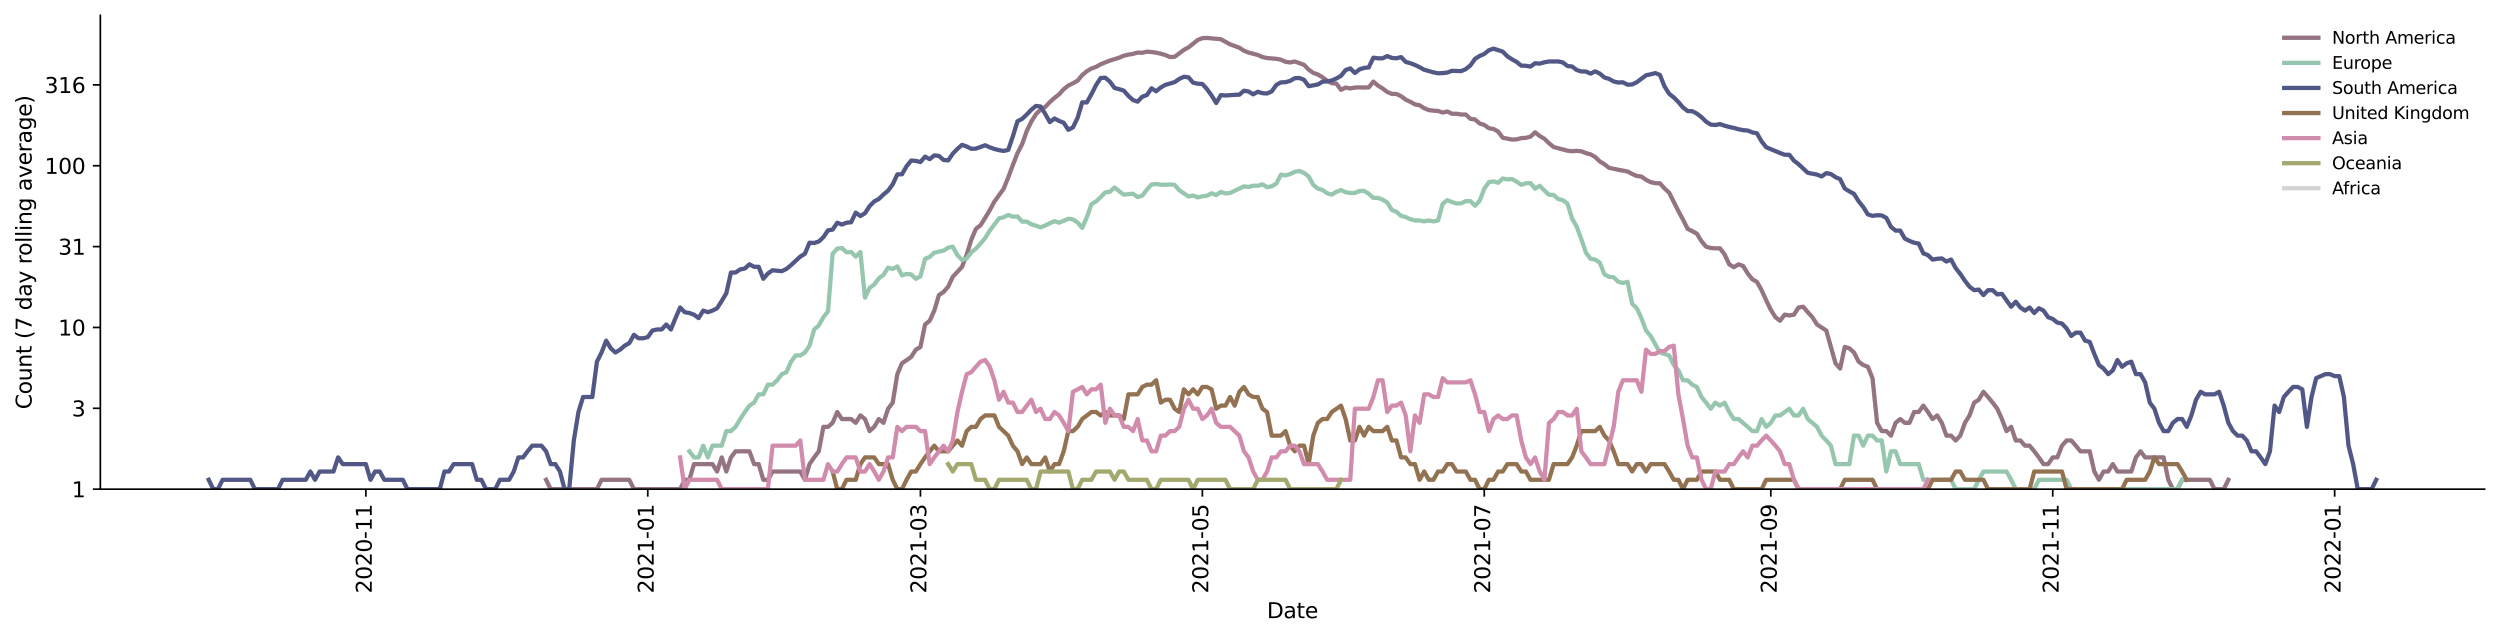 <?xml version="1.0" encoding="utf-8" standalone="no"?>
<!DOCTYPE svg PUBLIC "-//W3C//DTD SVG 1.1//EN"
  "http://www.w3.org/Graphics/SVG/1.1/DTD/svg11.dtd">
<svg xmlns:xlink="http://www.w3.org/1999/xlink" width="1170.166pt" height="298.621pt" viewBox="0 0 1170.166 298.621" xmlns="http://www.w3.org/2000/svg" version="1.1">
 <defs>
  <style type="text/css">*{stroke-linejoin: round; stroke-linecap: butt}</style>
 </defs>
 <g id="figure_1">
  <g id="patch_1">
   <path d="M 0 298.621 
L 1170.166 298.621 
L 1170.166 0 
L 0 0 
z
" style="fill: #ffffff"/>
  </g>
  <g id="axes_1">
   <g id="patch_2">
    <path d="M 46.966 228.96 
L 1162.966 228.96 
L 1162.966 7.2 
L 46.966 7.2 
z
" style="fill: #ffffff"/>
   </g>
   <g id="matplotlib.axis_1">
    <g id="xtick_1">
     <g id="line2d_1">
      <defs>
       <path id="mdb2b5e37c1" d="M 0 0 
L 0 3.5 
" style="stroke: #000000; stroke-width: 0.8"/>
      </defs>
      <g>
       <use xlink:href="#mdb2b5e37c1" x="171.242" y="228.96" style="stroke: #000000; stroke-width: 0.8"/>
      </g>
     </g>
     <g id="text_1">
      <!-- 2020-11 -->
      <g transform="translate(174.001 277.743)rotate(-90)scale(0.1 -0.1)">
       <defs>
        <path id="DejaVuSans-32" d="M 1228 531 
L 3431 531 
L 3431 0 
L 469 0 
L 469 531 
Q 828 903 1448 1529 
Q 2069 2156 2228 2338 
Q 2531 2678 2651 2914 
Q 2772 3150 2772 3378 
Q 2772 3750 2511 3984 
Q 2250 4219 1831 4219 
Q 1534 4219 1204 4116 
Q 875 4013 500 3803 
L 500 4441 
Q 881 4594 1212 4672 
Q 1544 4750 1819 4750 
Q 2544 4750 2975 4387 
Q 3406 4025 3406 3419 
Q 3406 3131 3298 2873 
Q 3191 2616 2906 2266 
Q 2828 2175 2409 1742 
Q 1991 1309 1228 531 
z
" transform="scale(0.016)"/>
        <path id="DejaVuSans-30" d="M 2034 4250 
Q 1547 4250 1301 3770 
Q 1056 3291 1056 2328 
Q 1056 1369 1301 889 
Q 1547 409 2034 409 
Q 2525 409 2770 889 
Q 3016 1369 3016 2328 
Q 3016 3291 2770 3770 
Q 2525 4250 2034 4250 
z
M 2034 4750 
Q 2819 4750 3233 4129 
Q 3647 3509 3647 2328 
Q 3647 1150 3233 529 
Q 2819 -91 2034 -91 
Q 1250 -91 836 529 
Q 422 1150 422 2328 
Q 422 3509 836 4129 
Q 1250 4750 2034 4750 
z
" transform="scale(0.016)"/>
        <path id="DejaVuSans-2d" d="M 313 2009 
L 1997 2009 
L 1997 1497 
L 313 1497 
L 313 2009 
z
" transform="scale(0.016)"/>
        <path id="DejaVuSans-31" d="M 794 531 
L 1825 531 
L 1825 4091 
L 703 3866 
L 703 4441 
L 1819 4666 
L 2450 4666 
L 2450 531 
L 3481 531 
L 3481 0 
L 794 0 
L 794 531 
z
" transform="scale(0.016)"/>
       </defs>
       <use xlink:href="#DejaVuSans-32"/>
       <use xlink:href="#DejaVuSans-30" x="63.623"/>
       <use xlink:href="#DejaVuSans-32" x="127.246"/>
       <use xlink:href="#DejaVuSans-30" x="190.869"/>
       <use xlink:href="#DejaVuSans-2d" x="254.492"/>
       <use xlink:href="#DejaVuSans-31" x="290.576"/>
       <use xlink:href="#DejaVuSans-31" x="354.199"/>
      </g>
     </g>
    </g>
    <g id="xtick_2">
     <g id="line2d_2">
      <g>
       <use xlink:href="#mdb2b5e37c1" x="303.198" y="228.96" style="stroke: #000000; stroke-width: 0.8"/>
      </g>
     </g>
     <g id="text_2">
      <!-- 2021-01 -->
      <g transform="translate(305.957 277.743)rotate(-90)scale(0.1 -0.1)">
       <use xlink:href="#DejaVuSans-32"/>
       <use xlink:href="#DejaVuSans-30" x="63.623"/>
       <use xlink:href="#DejaVuSans-32" x="127.246"/>
       <use xlink:href="#DejaVuSans-31" x="190.869"/>
       <use xlink:href="#DejaVuSans-2d" x="254.492"/>
       <use xlink:href="#DejaVuSans-30" x="290.576"/>
       <use xlink:href="#DejaVuSans-31" x="354.199"/>
      </g>
     </g>
    </g>
    <g id="xtick_3">
     <g id="line2d_3">
      <g>
       <use xlink:href="#mdb2b5e37c1" x="430.827" y="228.96" style="stroke: #000000; stroke-width: 0.8"/>
      </g>
     </g>
     <g id="text_3">
      <!-- 2021-03 -->
      <g transform="translate(433.587 277.743)rotate(-90)scale(0.1 -0.1)">
       <defs>
        <path id="DejaVuSans-33" d="M 2597 2516 
Q 3050 2419 3304 2112 
Q 3559 1806 3559 1356 
Q 3559 666 3084 287 
Q 2609 -91 1734 -91 
Q 1441 -91 1130 -33 
Q 819 25 488 141 
L 488 750 
Q 750 597 1062 519 
Q 1375 441 1716 441 
Q 2309 441 2620 675 
Q 2931 909 2931 1356 
Q 2931 1769 2642 2001 
Q 2353 2234 1838 2234 
L 1294 2234 
L 1294 2753 
L 1863 2753 
Q 2328 2753 2575 2939 
Q 2822 3125 2822 3475 
Q 2822 3834 2567 4026 
Q 2313 4219 1838 4219 
Q 1578 4219 1281 4162 
Q 984 4106 628 3988 
L 628 4550 
Q 988 4650 1302 4700 
Q 1616 4750 1894 4750 
Q 2613 4750 3031 4423 
Q 3450 4097 3450 3541 
Q 3450 3153 3228 2886 
Q 3006 2619 2597 2516 
z
" transform="scale(0.016)"/>
       </defs>
       <use xlink:href="#DejaVuSans-32"/>
       <use xlink:href="#DejaVuSans-30" x="63.623"/>
       <use xlink:href="#DejaVuSans-32" x="127.246"/>
       <use xlink:href="#DejaVuSans-31" x="190.869"/>
       <use xlink:href="#DejaVuSans-2d" x="254.492"/>
       <use xlink:href="#DejaVuSans-30" x="290.576"/>
       <use xlink:href="#DejaVuSans-33" x="354.199"/>
      </g>
     </g>
    </g>
    <g id="xtick_4">
     <g id="line2d_4">
      <g>
       <use xlink:href="#mdb2b5e37c1" x="562.783" y="228.96" style="stroke: #000000; stroke-width: 0.8"/>
      </g>
     </g>
     <g id="text_4">
      <!-- 2021-05 -->
      <g transform="translate(565.542 277.743)rotate(-90)scale(0.1 -0.1)">
       <defs>
        <path id="DejaVuSans-35" d="M 691 4666 
L 3169 4666 
L 3169 4134 
L 1269 4134 
L 1269 2991 
Q 1406 3038 1543 3061 
Q 1681 3084 1819 3084 
Q 2600 3084 3056 2656 
Q 3513 2228 3513 1497 
Q 3513 744 3044 326 
Q 2575 -91 1722 -91 
Q 1428 -91 1123 -41 
Q 819 9 494 109 
L 494 744 
Q 775 591 1075 516 
Q 1375 441 1709 441 
Q 2250 441 2565 725 
Q 2881 1009 2881 1497 
Q 2881 1984 2565 2268 
Q 2250 2553 1709 2553 
Q 1456 2553 1204 2497 
Q 953 2441 691 2322 
L 691 4666 
z
" transform="scale(0.016)"/>
       </defs>
       <use xlink:href="#DejaVuSans-32"/>
       <use xlink:href="#DejaVuSans-30" x="63.623"/>
       <use xlink:href="#DejaVuSans-32" x="127.246"/>
       <use xlink:href="#DejaVuSans-31" x="190.869"/>
       <use xlink:href="#DejaVuSans-2d" x="254.492"/>
       <use xlink:href="#DejaVuSans-30" x="290.576"/>
       <use xlink:href="#DejaVuSans-35" x="354.199"/>
      </g>
     </g>
    </g>
    <g id="xtick_5">
     <g id="line2d_5">
      <g>
       <use xlink:href="#mdb2b5e37c1" x="694.739" y="228.96" style="stroke: #000000; stroke-width: 0.8"/>
      </g>
     </g>
     <g id="text_5">
      <!-- 2021-07 -->
      <g transform="translate(697.498 277.743)rotate(-90)scale(0.1 -0.1)">
       <defs>
        <path id="DejaVuSans-37" d="M 525 4666 
L 3525 4666 
L 3525 4397 
L 1831 0 
L 1172 0 
L 2766 4134 
L 525 4134 
L 525 4666 
z
" transform="scale(0.016)"/>
       </defs>
       <use xlink:href="#DejaVuSans-32"/>
       <use xlink:href="#DejaVuSans-30" x="63.623"/>
       <use xlink:href="#DejaVuSans-32" x="127.246"/>
       <use xlink:href="#DejaVuSans-31" x="190.869"/>
       <use xlink:href="#DejaVuSans-2d" x="254.492"/>
       <use xlink:href="#DejaVuSans-30" x="290.576"/>
       <use xlink:href="#DejaVuSans-37" x="354.199"/>
      </g>
     </g>
    </g>
    <g id="xtick_6">
     <g id="line2d_6">
      <g>
       <use xlink:href="#mdb2b5e37c1" x="828.858" y="228.96" style="stroke: #000000; stroke-width: 0.8"/>
      </g>
     </g>
     <g id="text_6">
      <!-- 2021-09 -->
      <g transform="translate(831.617 277.743)rotate(-90)scale(0.1 -0.1)">
       <defs>
        <path id="DejaVuSans-39" d="M 703 97 
L 703 672 
Q 941 559 1184 500 
Q 1428 441 1663 441 
Q 2288 441 2617 861 
Q 2947 1281 2994 2138 
Q 2813 1869 2534 1725 
Q 2256 1581 1919 1581 
Q 1219 1581 811 2004 
Q 403 2428 403 3163 
Q 403 3881 828 4315 
Q 1253 4750 1959 4750 
Q 2769 4750 3195 4129 
Q 3622 3509 3622 2328 
Q 3622 1225 3098 567 
Q 2575 -91 1691 -91 
Q 1453 -91 1209 -44 
Q 966 3 703 97 
z
M 1959 2075 
Q 2384 2075 2632 2365 
Q 2881 2656 2881 3163 
Q 2881 3666 2632 3958 
Q 2384 4250 1959 4250 
Q 1534 4250 1286 3958 
Q 1038 3666 1038 3163 
Q 1038 2656 1286 2365 
Q 1534 2075 1959 2075 
z
" transform="scale(0.016)"/>
       </defs>
       <use xlink:href="#DejaVuSans-32"/>
       <use xlink:href="#DejaVuSans-30" x="63.623"/>
       <use xlink:href="#DejaVuSans-32" x="127.246"/>
       <use xlink:href="#DejaVuSans-31" x="190.869"/>
       <use xlink:href="#DejaVuSans-2d" x="254.492"/>
       <use xlink:href="#DejaVuSans-30" x="290.576"/>
       <use xlink:href="#DejaVuSans-39" x="354.199"/>
      </g>
     </g>
    </g>
    <g id="xtick_7">
     <g id="line2d_7">
      <g>
       <use xlink:href="#mdb2b5e37c1" x="960.814" y="228.96" style="stroke: #000000; stroke-width: 0.8"/>
      </g>
     </g>
     <g id="text_7">
      <!-- 2021-11 -->
      <g transform="translate(963.573 277.743)rotate(-90)scale(0.1 -0.1)">
       <use xlink:href="#DejaVuSans-32"/>
       <use xlink:href="#DejaVuSans-30" x="63.623"/>
       <use xlink:href="#DejaVuSans-32" x="127.246"/>
       <use xlink:href="#DejaVuSans-31" x="190.869"/>
       <use xlink:href="#DejaVuSans-2d" x="254.492"/>
       <use xlink:href="#DejaVuSans-31" x="290.576"/>
       <use xlink:href="#DejaVuSans-31" x="354.199"/>
      </g>
     </g>
    </g>
    <g id="xtick_8">
     <g id="line2d_8">
      <g>
       <use xlink:href="#mdb2b5e37c1" x="1092.769" y="228.96" style="stroke: #000000; stroke-width: 0.8"/>
      </g>
     </g>
     <g id="text_8">
      <!-- 2022-01 -->
      <g transform="translate(1095.529 277.743)rotate(-90)scale(0.1 -0.1)">
       <use xlink:href="#DejaVuSans-32"/>
       <use xlink:href="#DejaVuSans-30" x="63.623"/>
       <use xlink:href="#DejaVuSans-32" x="127.246"/>
       <use xlink:href="#DejaVuSans-32" x="190.869"/>
       <use xlink:href="#DejaVuSans-2d" x="254.492"/>
       <use xlink:href="#DejaVuSans-30" x="290.576"/>
       <use xlink:href="#DejaVuSans-31" x="354.199"/>
      </g>
     </g>
    </g>
    <g id="text_9">
     <!-- Date -->
     <g transform="translate(593.015 289.341)scale(0.1 -0.1)">
      <defs>
       <path id="DejaVuSans-44" d="M 1259 4147 
L 1259 519 
L 2022 519 
Q 2988 519 3436 956 
Q 3884 1394 3884 2338 
Q 3884 3275 3436 3711 
Q 2988 4147 2022 4147 
L 1259 4147 
z
M 628 4666 
L 1925 4666 
Q 3281 4666 3915 4102 
Q 4550 3538 4550 2338 
Q 4550 1131 3912 565 
Q 3275 0 1925 0 
L 628 0 
L 628 4666 
z
" transform="scale(0.016)"/>
       <path id="DejaVuSans-61" d="M 2194 1759 
Q 1497 1759 1228 1600 
Q 959 1441 959 1056 
Q 959 750 1161 570 
Q 1363 391 1709 391 
Q 2188 391 2477 730 
Q 2766 1069 2766 1631 
L 2766 1759 
L 2194 1759 
z
M 3341 1997 
L 3341 0 
L 2766 0 
L 2766 531 
Q 2569 213 2275 61 
Q 1981 -91 1556 -91 
Q 1019 -91 701 211 
Q 384 513 384 1019 
Q 384 1609 779 1909 
Q 1175 2209 1959 2209 
L 2766 2209 
L 2766 2266 
Q 2766 2663 2505 2880 
Q 2244 3097 1772 3097 
Q 1472 3097 1187 3025 
Q 903 2953 641 2809 
L 641 3341 
Q 956 3463 1253 3523 
Q 1550 3584 1831 3584 
Q 2591 3584 2966 3190 
Q 3341 2797 3341 1997 
z
" transform="scale(0.016)"/>
       <path id="DejaVuSans-74" d="M 1172 4494 
L 1172 3500 
L 2356 3500 
L 2356 3053 
L 1172 3053 
L 1172 1153 
Q 1172 725 1289 603 
Q 1406 481 1766 481 
L 2356 481 
L 2356 0 
L 1766 0 
Q 1100 0 847 248 
Q 594 497 594 1153 
L 594 3053 
L 172 3053 
L 172 3500 
L 594 3500 
L 594 4494 
L 1172 4494 
z
" transform="scale(0.016)"/>
       <path id="DejaVuSans-65" d="M 3597 1894 
L 3597 1613 
L 953 1613 
Q 991 1019 1311 708 
Q 1631 397 2203 397 
Q 2534 397 2845 478 
Q 3156 559 3463 722 
L 3463 178 
Q 3153 47 2828 -22 
Q 2503 -91 2169 -91 
Q 1331 -91 842 396 
Q 353 884 353 1716 
Q 353 2575 817 3079 
Q 1281 3584 2069 3584 
Q 2775 3584 3186 3129 
Q 3597 2675 3597 1894 
z
M 3022 2063 
Q 3016 2534 2758 2815 
Q 2500 3097 2075 3097 
Q 1594 3097 1305 2825 
Q 1016 2553 972 2059 
L 3022 2063 
z
" transform="scale(0.016)"/>
      </defs>
      <use xlink:href="#DejaVuSans-44"/>
      <use xlink:href="#DejaVuSans-61" x="77.002"/>
      <use xlink:href="#DejaVuSans-74" x="138.281"/>
      <use xlink:href="#DejaVuSans-65" x="177.49"/>
     </g>
    </g>
   </g>
   <g id="matplotlib.axis_2">
    <g id="ytick_1">
     <g id="line2d_9">
      <defs>
       <path id="m5798d71231" d="M 0 0 
L -3.5 0 
" style="stroke: #000000; stroke-width: 0.8"/>
      </defs>
      <g>
       <use xlink:href="#m5798d71231" x="46.966" y="228.96" style="stroke: #000000; stroke-width: 0.8"/>
      </g>
     </g>
     <g id="text_10">
      <!-- 1 -->
      <g transform="translate(33.603 232.759)scale(0.1 -0.1)">
       <use xlink:href="#DejaVuSans-31"/>
      </g>
     </g>
    </g>
    <g id="ytick_2">
     <g id="line2d_10">
      <g>
       <use xlink:href="#m5798d71231" x="46.966" y="191.114" style="stroke: #000000; stroke-width: 0.8"/>
      </g>
     </g>
     <g id="text_11">
      <!-- 3 -->
      <g transform="translate(33.603 194.914)scale(0.1 -0.1)">
       <use xlink:href="#DejaVuSans-33"/>
      </g>
     </g>
    </g>
    <g id="ytick_3">
     <g id="line2d_11">
      <g>
       <use xlink:href="#m5798d71231" x="46.966" y="153.269" style="stroke: #000000; stroke-width: 0.8"/>
      </g>
     </g>
     <g id="text_12">
      <!-- 10 -->
      <g transform="translate(27.241 157.068)scale(0.1 -0.1)">
       <use xlink:href="#DejaVuSans-31"/>
       <use xlink:href="#DejaVuSans-30" x="63.623"/>
      </g>
     </g>
    </g>
    <g id="ytick_4">
     <g id="line2d_12">
      <g>
       <use xlink:href="#m5798d71231" x="46.966" y="115.423" style="stroke: #000000; stroke-width: 0.8"/>
      </g>
     </g>
     <g id="text_13">
      <!-- 31 -->
      <g transform="translate(27.241 119.222)scale(0.1 -0.1)">
       <use xlink:href="#DejaVuSans-33"/>
       <use xlink:href="#DejaVuSans-31" x="63.623"/>
      </g>
     </g>
    </g>
    <g id="ytick_5">
     <g id="line2d_13">
      <g>
       <use xlink:href="#m5798d71231" x="46.966" y="77.578" style="stroke: #000000; stroke-width: 0.8"/>
      </g>
     </g>
     <g id="text_14">
      <!-- 100 -->
      <g transform="translate(20.878 81.377)scale(0.1 -0.1)">
       <use xlink:href="#DejaVuSans-31"/>
       <use xlink:href="#DejaVuSans-30" x="63.623"/>
       <use xlink:href="#DejaVuSans-30" x="127.246"/>
      </g>
     </g>
    </g>
    <g id="ytick_6">
     <g id="line2d_14">
      <g>
       <use xlink:href="#m5798d71231" x="46.966" y="39.732" style="stroke: #000000; stroke-width: 0.8"/>
      </g>
     </g>
     <g id="text_15">
      <!-- 316 -->
      <g transform="translate(20.878 43.531)scale(0.1 -0.1)">
       <defs>
        <path id="DejaVuSans-36" d="M 2113 2584 
Q 1688 2584 1439 2293 
Q 1191 2003 1191 1497 
Q 1191 994 1439 701 
Q 1688 409 2113 409 
Q 2538 409 2786 701 
Q 3034 994 3034 1497 
Q 3034 2003 2786 2293 
Q 2538 2584 2113 2584 
z
M 3366 4563 
L 3366 3988 
Q 3128 4100 2886 4159 
Q 2644 4219 2406 4219 
Q 1781 4219 1451 3797 
Q 1122 3375 1075 2522 
Q 1259 2794 1537 2939 
Q 1816 3084 2150 3084 
Q 2853 3084 3261 2657 
Q 3669 2231 3669 1497 
Q 3669 778 3244 343 
Q 2819 -91 2113 -91 
Q 1303 -91 875 529 
Q 447 1150 447 2328 
Q 447 3434 972 4092 
Q 1497 4750 2381 4750 
Q 2619 4750 2861 4703 
Q 3103 4656 3366 4563 
z
" transform="scale(0.016)"/>
       </defs>
       <use xlink:href="#DejaVuSans-33"/>
       <use xlink:href="#DejaVuSans-31" x="63.623"/>
       <use xlink:href="#DejaVuSans-36" x="127.246"/>
      </g>
     </g>
    </g>
    <g id="text_16">
     <!-- Count (7 day rolling average) -->
     <g transform="translate(14.798 191.548)rotate(-90)scale(0.1 -0.1)">
      <defs>
       <path id="DejaVuSans-43" d="M 4122 4306 
L 4122 3641 
Q 3803 3938 3442 4084 
Q 3081 4231 2675 4231 
Q 1875 4231 1450 3742 
Q 1025 3253 1025 2328 
Q 1025 1406 1450 917 
Q 1875 428 2675 428 
Q 3081 428 3442 575 
Q 3803 722 4122 1019 
L 4122 359 
Q 3791 134 3420 21 
Q 3050 -91 2638 -91 
Q 1578 -91 968 557 
Q 359 1206 359 2328 
Q 359 3453 968 4101 
Q 1578 4750 2638 4750 
Q 3056 4750 3426 4639 
Q 3797 4528 4122 4306 
z
" transform="scale(0.016)"/>
       <path id="DejaVuSans-6f" d="M 1959 3097 
Q 1497 3097 1228 2736 
Q 959 2375 959 1747 
Q 959 1119 1226 758 
Q 1494 397 1959 397 
Q 2419 397 2687 759 
Q 2956 1122 2956 1747 
Q 2956 2369 2687 2733 
Q 2419 3097 1959 3097 
z
M 1959 3584 
Q 2709 3584 3137 3096 
Q 3566 2609 3566 1747 
Q 3566 888 3137 398 
Q 2709 -91 1959 -91 
Q 1206 -91 779 398 
Q 353 888 353 1747 
Q 353 2609 779 3096 
Q 1206 3584 1959 3584 
z
" transform="scale(0.016)"/>
       <path id="DejaVuSans-75" d="M 544 1381 
L 544 3500 
L 1119 3500 
L 1119 1403 
Q 1119 906 1312 657 
Q 1506 409 1894 409 
Q 2359 409 2629 706 
Q 2900 1003 2900 1516 
L 2900 3500 
L 3475 3500 
L 3475 0 
L 2900 0 
L 2900 538 
Q 2691 219 2414 64 
Q 2138 -91 1772 -91 
Q 1169 -91 856 284 
Q 544 659 544 1381 
z
M 1991 3584 
L 1991 3584 
z
" transform="scale(0.016)"/>
       <path id="DejaVuSans-6e" d="M 3513 2113 
L 3513 0 
L 2938 0 
L 2938 2094 
Q 2938 2591 2744 2837 
Q 2550 3084 2163 3084 
Q 1697 3084 1428 2787 
Q 1159 2491 1159 1978 
L 1159 0 
L 581 0 
L 581 3500 
L 1159 3500 
L 1159 2956 
Q 1366 3272 1645 3428 
Q 1925 3584 2291 3584 
Q 2894 3584 3203 3211 
Q 3513 2838 3513 2113 
z
" transform="scale(0.016)"/>
       <path id="DejaVuSans-20" transform="scale(0.016)"/>
       <path id="DejaVuSans-28" d="M 1984 4856 
Q 1566 4138 1362 3434 
Q 1159 2731 1159 2009 
Q 1159 1288 1364 580 
Q 1569 -128 1984 -844 
L 1484 -844 
Q 1016 -109 783 600 
Q 550 1309 550 2009 
Q 550 2706 781 3412 
Q 1013 4119 1484 4856 
L 1984 4856 
z
" transform="scale(0.016)"/>
       <path id="DejaVuSans-64" d="M 2906 2969 
L 2906 4863 
L 3481 4863 
L 3481 0 
L 2906 0 
L 2906 525 
Q 2725 213 2448 61 
Q 2172 -91 1784 -91 
Q 1150 -91 751 415 
Q 353 922 353 1747 
Q 353 2572 751 3078 
Q 1150 3584 1784 3584 
Q 2172 3584 2448 3432 
Q 2725 3281 2906 2969 
z
M 947 1747 
Q 947 1113 1208 752 
Q 1469 391 1925 391 
Q 2381 391 2643 752 
Q 2906 1113 2906 1747 
Q 2906 2381 2643 2742 
Q 2381 3103 1925 3103 
Q 1469 3103 1208 2742 
Q 947 2381 947 1747 
z
" transform="scale(0.016)"/>
       <path id="DejaVuSans-79" d="M 2059 -325 
Q 1816 -950 1584 -1140 
Q 1353 -1331 966 -1331 
L 506 -1331 
L 506 -850 
L 844 -850 
Q 1081 -850 1212 -737 
Q 1344 -625 1503 -206 
L 1606 56 
L 191 3500 
L 800 3500 
L 1894 763 
L 2988 3500 
L 3597 3500 
L 2059 -325 
z
" transform="scale(0.016)"/>
       <path id="DejaVuSans-72" d="M 2631 2963 
Q 2534 3019 2420 3045 
Q 2306 3072 2169 3072 
Q 1681 3072 1420 2755 
Q 1159 2438 1159 1844 
L 1159 0 
L 581 0 
L 581 3500 
L 1159 3500 
L 1159 2956 
Q 1341 3275 1631 3429 
Q 1922 3584 2338 3584 
Q 2397 3584 2469 3576 
Q 2541 3569 2628 3553 
L 2631 2963 
z
" transform="scale(0.016)"/>
       <path id="DejaVuSans-6c" d="M 603 4863 
L 1178 4863 
L 1178 0 
L 603 0 
L 603 4863 
z
" transform="scale(0.016)"/>
       <path id="DejaVuSans-69" d="M 603 3500 
L 1178 3500 
L 1178 0 
L 603 0 
L 603 3500 
z
M 603 4863 
L 1178 4863 
L 1178 4134 
L 603 4134 
L 603 4863 
z
" transform="scale(0.016)"/>
       <path id="DejaVuSans-67" d="M 2906 1791 
Q 2906 2416 2648 2759 
Q 2391 3103 1925 3103 
Q 1463 3103 1205 2759 
Q 947 2416 947 1791 
Q 947 1169 1205 825 
Q 1463 481 1925 481 
Q 2391 481 2648 825 
Q 2906 1169 2906 1791 
z
M 3481 434 
Q 3481 -459 3084 -895 
Q 2688 -1331 1869 -1331 
Q 1566 -1331 1297 -1286 
Q 1028 -1241 775 -1147 
L 775 -588 
Q 1028 -725 1275 -790 
Q 1522 -856 1778 -856 
Q 2344 -856 2625 -561 
Q 2906 -266 2906 331 
L 2906 616 
Q 2728 306 2450 153 
Q 2172 0 1784 0 
Q 1141 0 747 490 
Q 353 981 353 1791 
Q 353 2603 747 3093 
Q 1141 3584 1784 3584 
Q 2172 3584 2450 3431 
Q 2728 3278 2906 2969 
L 2906 3500 
L 3481 3500 
L 3481 434 
z
" transform="scale(0.016)"/>
       <path id="DejaVuSans-76" d="M 191 3500 
L 800 3500 
L 1894 563 
L 2988 3500 
L 3597 3500 
L 2284 0 
L 1503 0 
L 191 3500 
z
" transform="scale(0.016)"/>
       <path id="DejaVuSans-29" d="M 513 4856 
L 1013 4856 
Q 1481 4119 1714 3412 
Q 1947 2706 1947 2009 
Q 1947 1309 1714 600 
Q 1481 -109 1013 -844 
L 513 -844 
Q 928 -128 1133 580 
Q 1338 1288 1338 2009 
Q 1338 2731 1133 3434 
Q 928 4138 513 4856 
z
" transform="scale(0.016)"/>
      </defs>
      <use xlink:href="#DejaVuSans-43"/>
      <use xlink:href="#DejaVuSans-6f" x="69.824"/>
      <use xlink:href="#DejaVuSans-75" x="131.006"/>
      <use xlink:href="#DejaVuSans-6e" x="194.385"/>
      <use xlink:href="#DejaVuSans-74" x="257.764"/>
      <use xlink:href="#DejaVuSans-20" x="296.973"/>
      <use xlink:href="#DejaVuSans-28" x="328.76"/>
      <use xlink:href="#DejaVuSans-37" x="367.773"/>
      <use xlink:href="#DejaVuSans-20" x="431.396"/>
      <use xlink:href="#DejaVuSans-64" x="463.184"/>
      <use xlink:href="#DejaVuSans-61" x="526.66"/>
      <use xlink:href="#DejaVuSans-79" x="587.939"/>
      <use xlink:href="#DejaVuSans-20" x="647.119"/>
      <use xlink:href="#DejaVuSans-72" x="678.906"/>
      <use xlink:href="#DejaVuSans-6f" x="717.77"/>
      <use xlink:href="#DejaVuSans-6c" x="778.951"/>
      <use xlink:href="#DejaVuSans-6c" x="806.734"/>
      <use xlink:href="#DejaVuSans-69" x="834.518"/>
      <use xlink:href="#DejaVuSans-6e" x="862.301"/>
      <use xlink:href="#DejaVuSans-67" x="925.68"/>
      <use xlink:href="#DejaVuSans-20" x="989.156"/>
      <use xlink:href="#DejaVuSans-61" x="1020.943"/>
      <use xlink:href="#DejaVuSans-76" x="1082.223"/>
      <use xlink:href="#DejaVuSans-65" x="1141.402"/>
      <use xlink:href="#DejaVuSans-72" x="1202.926"/>
      <use xlink:href="#DejaVuSans-61" x="1244.039"/>
      <use xlink:href="#DejaVuSans-67" x="1305.318"/>
      <use xlink:href="#DejaVuSans-65" x="1368.795"/>
      <use xlink:href="#DejaVuSans-29" x="1430.318"/>
     </g>
    </g>
   </g>
   <g id="line2d_15">
    <path d="M 255.607 224.571 
L 257.77 228.96 
L 279.403 228.96 
L 281.566 224.571 
L 294.545 224.571 
L 296.708 228.96 
L 318.34 228.96 
L 320.504 224.571 
L 322.667 224.571 
L 324.83 217.235 
L 333.483 217.235 
L 335.646 220.699 
L 337.809 214.102 
L 339.972 220.699 
L 342.136 214.102 
L 344.299 211.242 
L 350.788 211.242 
L 352.952 217.235 
L 355.115 217.235 
L 357.278 224.571 
L 359.441 224.571 
L 361.605 220.699 
L 374.584 220.699 
L 376.747 224.571 
L 378.91 217.235 
L 381.073 214.102 
L 383.237 211.242 
L 385.4 199.792 
L 387.563 199.792 
L 389.726 197.913 
L 391.889 192.846 
L 394.053 196.136 
L 398.379 196.136 
L 400.542 197.913 
L 402.705 194.45 
L 404.869 196.136 
L 407.032 201.785 
L 409.195 199.792 
L 411.358 196.136 
L 413.522 197.913 
L 415.685 191.317 
L 417.848 188.457 
L 420.011 175.128 
L 422.174 170.061 
L 426.501 167.07 
L 428.664 163.678 
L 430.827 162.414 
L 432.99 151.889 
L 435.154 150.136 
L 437.317 145.375 
L 439.48 138.114 
L 441.643 136.665 
L 443.806 134.209 
L 445.97 129.557 
L 450.296 124.884 
L 452.459 119.256 
L 454.623 112.222 
L 456.786 107.116 
L 458.949 105.43 
L 461.112 102 
L 463.275 98.359 
L 465.439 94.37 
L 469.765 88.376 
L 471.928 83.031 
L 474.091 77.204 
L 476.255 71.702 
L 478.418 67.504 
L 480.581 61.344 
L 482.744 56.901 
L 484.907 53.458 
L 487.071 51.298 
L 489.234 50.055 
L 491.397 47.778 
L 493.56 45.844 
L 495.724 44.154 
L 497.887 41.763 
L 500.05 40.024 
L 502.213 38.992 
L 504.376 37.752 
L 506.54 35.159 
L 508.703 33.349 
L 510.866 32.066 
L 513.029 31.31 
L 515.192 30.069 
L 519.519 28.345 
L 523.845 27.007 
L 526.008 26.072 
L 528.172 25.567 
L 530.335 25.212 
L 532.498 24.615 
L 534.661 24.7 
L 536.825 24.187 
L 538.988 24.345 
L 541.151 24.662 
L 543.314 25.126 
L 545.477 25.78 
L 547.641 26.696 
L 549.804 26.586 
L 554.13 23.355 
L 556.293 22.177 
L 560.62 18.718 
L 562.783 17.859 
L 564.946 17.76 
L 571.436 18.367 
L 575.762 20.746 
L 580.089 22.334 
L 582.252 23.746 
L 584.415 24.615 
L 588.742 25.721 
L 590.905 26.706 
L 593.068 27.158 
L 597.394 27.535 
L 599.558 27.938 
L 601.721 28.927 
L 603.884 29.228 
L 606.047 28.778 
L 610.374 30.358 
L 612.537 32.587 
L 614.7 34.116 
L 616.863 34.863 
L 619.026 36.182 
L 621.19 37.808 
L 623.353 38.963 
L 625.516 39.123 
L 627.679 42.048 
L 629.843 40.982 
L 632.006 41.386 
L 634.169 40.982 
L 636.332 40.89 
L 638.495 40.967 
L 640.659 40.92 
L 642.822 38.189 
L 644.985 40.069 
L 647.148 41.401 
L 649.311 43.035 
L 651.475 43.95 
L 653.638 43.984 
L 655.801 45.032 
L 657.964 46.641 
L 660.127 47.645 
L 662.291 48.877 
L 664.454 49.272 
L 666.617 50.65 
L 668.78 51.531 
L 670.944 51.809 
L 673.107 51.938 
L 675.27 52.678 
L 677.433 52.176 
L 679.596 53.256 
L 681.76 53.233 
L 683.923 53.593 
L 686.086 53.616 
L 688.249 55.625 
L 690.412 55.915 
L 692.576 57.815 
L 694.739 58.465 
L 696.902 60.024 
L 699.065 60.384 
L 701.228 61.575 
L 703.392 64.469 
L 707.718 65.331 
L 709.881 65.234 
L 712.045 64.659 
L 714.208 64.532 
L 716.371 63.969 
L 718.534 61.923 
L 720.697 63.66 
L 722.861 64.945 
L 725.024 67.024 
L 727.187 68.809 
L 733.677 70.544 
L 735.84 70.773 
L 738.003 70.62 
L 740.166 70.811 
L 742.329 71.663 
L 744.493 72.256 
L 746.656 73.477 
L 748.819 75.574 
L 750.982 76.881 
L 753.146 78.579 
L 757.472 79.462 
L 761.798 80.268 
L 763.962 81.408 
L 766.125 82.372 
L 768.288 82.645 
L 770.451 84.158 
L 772.614 85.267 
L 774.778 85.745 
L 776.941 85.805 
L 779.104 88.181 
L 781.267 90.186 
L 785.594 98.804 
L 787.757 102.799 
L 789.92 107.116 
L 792.083 108.171 
L 794.246 109.384 
L 796.41 112.903 
L 798.573 115.477 
L 800.736 116.077 
L 802.899 116.229 
L 805.063 116.229 
L 807.226 119.089 
L 809.389 123.717 
L 811.552 125.082 
L 813.715 123.717 
L 815.879 124.49 
L 818.042 127.997 
L 820.205 130.719 
L 822.368 131.923 
L 824.531 135.826 
L 826.695 140.572 
L 828.858 145.008 
L 831.021 148.471 
L 833.184 150.136 
L 835.347 147.275 
L 837.511 147.669 
L 839.674 147.275 
L 841.837 143.93 
L 844 143.578 
L 846.164 146.122 
L 848.327 148.471 
L 850.49 151.889 
L 854.816 154.709 
L 859.143 170.061 
L 861.306 172.497 
L 863.469 162.414 
L 865.632 163.04 
L 867.796 164.994 
L 869.959 169.287 
L 872.122 170.853 
L 874.285 171.665 
L 876.448 177.007 
L 878.612 197.913 
L 880.775 201.785 
L 882.938 201.785 
L 885.101 203.907 
L 887.265 197.913 
L 889.428 196.136 
L 891.591 197.913 
L 893.754 197.913 
L 895.917 192.846 
L 898.081 192.846 
L 900.244 189.856 
L 902.407 192.846 
L 904.57 196.136 
L 906.733 194.45 
L 908.897 197.913 
L 911.06 203.907 
L 913.223 203.907 
L 915.386 206.175 
L 917.549 203.907 
L 919.713 197.913 
L 921.876 194.45 
L 924.039 188.457 
L 926.202 187.115 
L 928.366 183.389 
L 930.529 185.825 
L 932.692 188.457 
L 934.855 191.317 
L 937.018 196.136 
L 939.182 201.785 
L 941.345 199.792 
L 943.508 206.175 
L 945.671 206.175 
L 947.834 208.611 
L 949.998 208.611 
L 952.161 211.242 
L 954.324 214.102 
L 956.487 217.235 
L 958.65 217.235 
L 960.814 214.102 
L 962.977 214.102 
L 965.14 208.611 
L 967.303 206.175 
L 969.466 206.175 
L 971.63 208.611 
L 973.793 211.242 
L 978.119 211.242 
L 980.283 220.699 
L 982.446 224.571 
L 984.609 220.699 
L 986.772 220.699 
L 988.935 217.235 
L 991.099 220.699 
L 997.588 220.699 
L 999.751 214.102 
L 1001.915 211.242 
L 1004.078 214.102 
L 1012.731 214.102 
L 1014.894 224.571 
L 1017.057 228.96 
L 1019.22 228.96 
L 1021.384 224.571 
L 1034.363 224.571 
L 1036.526 228.96 
L 1040.852 228.96 
L 1043.016 224.571 
L 1043.016 224.571 
" clip-path="url(#p35609f4a49)" style="fill: none; stroke: #947383; stroke-width: 2; stroke-linecap: square"/>
   </g>
   <g id="line2d_16">
    <path d="M 322.667 211.242 
L 324.83 214.102 
L 326.993 214.102 
L 329.156 208.611 
L 331.32 214.102 
L 333.483 208.611 
L 337.809 208.611 
L 339.972 201.785 
L 342.136 201.785 
L 344.299 199.792 
L 346.462 196.136 
L 348.625 192.846 
L 350.788 189.856 
L 352.952 188.457 
L 355.115 184.585 
L 357.278 184.585 
L 359.441 180.044 
L 361.605 180.044 
L 363.768 177.988 
L 365.931 175.128 
L 368.094 174.227 
L 370.257 169.287 
L 372.421 166.363 
L 374.584 166.363 
L 376.747 164.994 
L 378.91 161.8 
L 381.073 154.222 
L 383.237 152.343 
L 385.4 148.471 
L 387.563 145.746 
L 389.726 118.759 
L 391.889 116.381 
L 394.053 116.077 
L 396.216 118.108 
L 398.379 117.947 
L 400.542 120.101 
L 402.705 117.947 
L 404.869 139.32 
L 407.032 134.739 
L 409.195 133.173 
L 411.358 130.25 
L 413.522 128.657 
L 415.685 125.282 
L 417.848 125.889 
L 420.011 124.686 
L 422.174 128.88 
L 424.338 128.216 
L 426.501 128.435 
L 428.664 130.483 
L 430.827 129.33 
L 432.99 121.144 
L 435.154 120.272 
L 437.317 118.269 
L 441.643 117.312 
L 443.806 115.926 
L 445.97 115.477 
L 448.133 119.423 
L 450.296 121.679 
L 452.459 120.968 
L 454.623 118.108 
L 456.786 116.381 
L 458.949 114.022 
L 461.112 111.424 
L 463.275 107.934 
L 467.602 102.198 
L 469.765 101.705 
L 471.928 100.646 
L 474.091 101.413 
L 476.255 101.316 
L 478.418 103.722 
L 480.581 103.722 
L 482.744 104.995 
L 484.907 105.65 
L 487.071 106.431 
L 489.234 105.54 
L 491.397 104.459 
L 493.56 103.515 
L 495.724 104.246 
L 500.05 102.397 
L 502.213 102.698 
L 504.376 104.141 
L 506.54 106.658 
L 508.703 101.705 
L 510.866 95.565 
L 513.029 94.291 
L 515.192 92.248 
L 517.356 90.049 
L 519.519 89.775 
L 521.682 87.73 
L 523.845 89.504 
L 526.008 91.095 
L 530.335 90.672 
L 532.498 92.248 
L 534.661 91.594 
L 536.825 88.77 
L 538.988 86.353 
L 541.151 86.108 
L 543.314 86.476 
L 545.477 86.476 
L 547.641 86.353 
L 549.804 86.537 
L 551.967 89.035 
L 556.293 91.956 
L 558.457 91.522 
L 560.62 92.395 
L 562.783 91.883 
L 564.946 91.594 
L 567.109 90.463 
L 569.273 91.308 
L 571.436 89.843 
L 573.599 90.533 
L 575.762 90.324 
L 582.252 87.223 
L 584.415 87.539 
L 586.578 86.909 
L 588.742 86.972 
L 590.905 86.291 
L 593.068 87.603 
L 595.231 87.223 
L 597.394 85.926 
L 599.558 81.726 
L 601.721 82.102 
L 603.884 81.461 
L 606.047 80.421 
L 608.21 80.014 
L 610.374 80.937 
L 612.537 82.59 
L 614.7 86.537 
L 616.863 88.311 
L 619.026 88.902 
L 621.19 90.463 
L 623.353 91.095 
L 625.516 89.775 
L 627.679 88.969 
L 629.843 89.98 
L 632.006 90.324 
L 634.169 90.324 
L 636.332 89.369 
L 638.495 89.369 
L 640.659 90.672 
L 642.822 92.617 
L 644.985 92.617 
L 647.148 93.444 
L 649.311 94.763 
L 651.475 98.271 
L 653.638 99.164 
L 655.801 101.027 
L 657.964 101.607 
L 660.127 102.597 
L 662.291 103.206 
L 664.454 103.206 
L 666.617 103.618 
L 668.78 103.206 
L 670.944 103.618 
L 673.107 103.206 
L 675.27 95.403 
L 677.433 93.673 
L 679.596 94.605 
L 681.76 95.242 
L 683.923 95.162 
L 686.086 94.136 
L 688.249 94.136 
L 690.412 96.304 
L 692.576 93.981 
L 694.739 88.311 
L 696.902 85.267 
L 699.065 84.913 
L 701.228 85.565 
L 703.392 83.533 
L 705.555 83.987 
L 707.718 83.816 
L 709.881 85.03 
L 712.045 86.476 
L 714.208 85.805 
L 716.371 85.685 
L 718.534 88.311 
L 720.697 86.972 
L 722.861 89.168 
L 725.024 91.165 
L 727.187 91.237 
L 729.35 93.216 
L 731.513 93.673 
L 733.677 95.323 
L 735.84 102.297 
L 738.003 106.094 
L 740.166 111.954 
L 742.329 118.269 
L 744.493 121.144 
L 746.656 121.5 
L 748.819 122.961 
L 750.982 128.435 
L 753.146 129.557 
L 755.309 129.787 
L 757.472 131.923 
L 759.635 132.418 
L 761.798 131.923 
L 763.962 142.208 
L 766.125 144.285 
L 768.288 148.879 
L 770.451 154.709 
L 772.614 157.258 
L 776.941 164.994 
L 781.267 166.363 
L 783.43 170.853 
L 785.594 173.351 
L 787.757 177.988 
L 789.92 177.988 
L 792.083 180.044 
L 794.246 181.121 
L 796.41 185.825 
L 798.573 188.457 
L 800.736 191.317 
L 802.899 188.457 
L 805.063 189.856 
L 807.226 188.457 
L 809.389 192.846 
L 811.552 196.136 
L 813.715 196.136 
L 818.042 199.792 
L 820.205 201.785 
L 822.368 201.785 
L 824.531 196.136 
L 826.695 199.792 
L 828.858 197.913 
L 831.021 194.45 
L 833.184 194.45 
L 837.511 191.317 
L 839.674 194.45 
L 841.837 194.45 
L 844 191.317 
L 846.164 196.136 
L 850.49 199.792 
L 852.653 203.907 
L 854.816 206.175 
L 856.98 208.611 
L 859.143 217.235 
L 865.632 217.235 
L 867.796 203.907 
L 869.959 203.907 
L 872.122 208.611 
L 874.285 203.907 
L 876.448 203.907 
L 878.612 206.175 
L 880.775 206.175 
L 882.938 220.699 
L 885.101 211.242 
L 887.265 211.242 
L 889.428 217.235 
L 898.081 217.235 
L 900.244 224.571 
L 913.223 224.571 
L 915.386 228.96 
L 924.039 228.96 
L 926.202 224.571 
L 928.366 220.699 
L 939.182 220.699 
L 941.345 224.571 
L 943.508 228.96 
L 952.161 228.96 
L 954.324 224.571 
L 967.303 224.571 
L 969.466 228.96 
L 1019.22 228.96 
L 1021.384 224.571 
L 1021.384 224.571 
" clip-path="url(#p35609f4a49)" style="fill: none; stroke: #96c6ad; stroke-width: 2; stroke-linecap: square"/>
   </g>
   <g id="line2d_17">
    <path d="M 97.693 224.571 
L 99.856 228.96 
L 102.019 228.96 
L 104.183 224.571 
L 117.162 224.571 
L 119.325 228.96 
L 130.141 228.96 
L 132.304 224.571 
L 143.12 224.571 
L 145.284 220.699 
L 147.447 224.571 
L 149.61 220.699 
L 156.1 220.699 
L 158.263 214.102 
L 160.426 217.235 
L 171.242 217.235 
L 173.405 224.571 
L 175.568 220.699 
L 177.732 220.699 
L 179.895 224.571 
L 188.548 224.571 
L 190.711 228.96 
L 205.853 228.96 
L 208.017 220.699 
L 210.18 220.699 
L 212.343 217.235 
L 220.996 217.235 
L 223.159 224.571 
L 225.322 224.571 
L 227.485 228.96 
L 231.812 228.96 
L 233.975 224.571 
L 238.302 224.571 
L 240.465 220.699 
L 242.628 214.102 
L 244.791 214.102 
L 246.954 211.242 
L 249.118 208.611 
L 253.444 208.611 
L 255.607 211.242 
L 257.77 217.235 
L 259.934 217.235 
L 262.097 220.699 
L 264.26 228.96 
L 266.423 228.96 
L 268.586 206.175 
L 270.75 192.846 
L 272.913 185.825 
L 277.239 185.825 
L 279.403 169.287 
L 281.566 164.994 
L 283.729 159.451 
L 285.892 163.04 
L 288.055 164.994 
L 290.219 163.678 
L 292.382 161.8 
L 294.545 160.604 
L 296.708 156.732 
L 298.871 158.336 
L 301.035 158.336 
L 303.198 157.793 
L 305.361 154.709 
L 307.524 154.222 
L 309.687 154.222 
L 311.851 151.889 
L 314.014 154.222 
L 316.177 148.879 
L 318.34 143.93 
L 320.504 146.122 
L 322.667 146.502 
L 324.83 147.275 
L 326.993 148.879 
L 329.156 145.375 
L 331.32 146.122 
L 333.483 145.375 
L 335.646 144.285 
L 337.809 140.893 
L 339.972 137.237 
L 342.136 127.565 
L 344.299 127.565 
L 346.462 126.094 
L 348.625 125.686 
L 350.788 123.717 
L 352.952 124.884 
L 355.115 124.884 
L 357.278 130.483 
L 359.441 127.997 
L 361.605 126.508 
L 365.931 126.926 
L 368.094 125.889 
L 370.257 124.101 
L 374.584 120.101 
L 376.747 118.759 
L 378.91 113.598 
L 381.073 113.738 
L 383.237 113.041 
L 385.4 111.031 
L 387.563 107.816 
L 389.726 107.464 
L 391.889 104.246 
L 394.053 105.103 
L 396.216 104.246 
L 398.379 104.036 
L 400.542 99.528 
L 402.705 101.123 
L 404.869 99.804 
L 407.032 96.47 
L 409.195 94.291 
L 411.358 93.141 
L 413.522 91.024 
L 415.685 89.235 
L 417.848 86.291 
L 420.011 81.62 
L 422.174 81.567 
L 424.338 77.813 
L 426.501 75.135 
L 428.664 75.31 
L 430.827 75.84 
L 432.99 73.312 
L 435.154 74.487 
L 437.317 72.739 
L 439.48 72.983 
L 441.643 74.874 
L 443.806 75.091 
L 445.97 71.899 
L 448.133 69.684 
L 450.296 67.817 
L 452.459 68.558 
L 454.623 69.647 
L 456.786 69.573 
L 461.112 67.992 
L 463.275 68.953 
L 465.439 69.721 
L 467.602 70.28 
L 469.765 70.658 
L 471.928 70.167 
L 474.091 63.783 
L 476.255 56.751 
L 478.418 55.649 
L 480.581 53.616 
L 482.744 51.341 
L 484.907 49.591 
L 487.071 49.853 
L 489.234 53.323 
L 491.397 57.153 
L 493.56 55.456 
L 495.724 56.602 
L 497.887 57.457 
L 500.05 60.748 
L 502.213 59.614 
L 504.376 55.194 
L 506.54 47.911 
L 508.703 47.949 
L 510.866 44.103 
L 513.029 39.815 
L 515.192 36.504 
L 517.356 36.383 
L 519.519 38.231 
L 521.682 41.183 
L 523.845 41.731 
L 526.008 42.417 
L 528.172 44.892 
L 530.335 46.861 
L 532.498 47.57 
L 534.661 45.259 
L 536.825 44.478 
L 538.988 41.339 
L 541.151 42.724 
L 543.314 40.936 
L 545.477 39.726 
L 549.804 38.445 
L 551.967 36.938 
L 554.13 35.943 
L 556.293 36.196 
L 558.457 38.703 
L 560.62 39.181 
L 562.783 39.313 
L 564.946 41.699 
L 567.109 44.702 
L 569.273 48.217 
L 571.436 44.512 
L 573.599 44.702 
L 577.926 44.392 
L 580.089 44.324 
L 582.252 42.465 
L 584.415 42.822 
L 586.578 44.154 
L 588.742 42.936 
L 590.905 43.615 
L 593.068 43.765 
L 595.231 42.806 
L 597.394 39.756 
L 599.558 38.559 
L 601.721 38.473 
L 603.884 37.85 
L 606.047 36.598 
L 608.21 36.504 
L 610.374 37.349 
L 612.537 40.34 
L 616.863 39.534 
L 619.026 38.231 
L 621.19 38.09 
L 623.353 37.683 
L 625.516 36.72 
L 627.679 35.497 
L 629.843 32.779 
L 632.006 32.019 
L 634.169 34.154 
L 636.332 32.48 
L 638.495 31.773 
L 640.659 31.564 
L 642.822 26.997 
L 644.985 27.29 
L 647.148 27.301 
L 649.311 26.249 
L 651.475 27.108 
L 653.638 27.29 
L 655.801 26.716 
L 657.964 28.981 
L 660.127 29.575 
L 662.291 30.403 
L 664.454 31.448 
L 666.617 32.647 
L 670.944 33.867 
L 673.107 34.304 
L 675.27 34.216 
L 677.433 33.966 
L 679.596 33.154 
L 683.923 33.288 
L 686.086 32.349 
L 688.249 30.616 
L 690.412 27.556 
L 692.576 26.2 
L 694.739 25.24 
L 696.902 23.509 
L 699.065 22.774 
L 703.392 24.159 
L 705.555 26.368 
L 707.718 27.772 
L 709.881 28.981 
L 712.045 30.718 
L 714.208 30.786 
L 716.371 31.15 
L 718.534 29.608 
L 720.697 29.772 
L 722.861 29.174 
L 725.024 28.778 
L 729.35 28.757 
L 731.513 29.228 
L 733.677 30.887 
L 735.84 31.127 
L 738.003 32.779 
L 740.166 33.447 
L 742.329 33.484 
L 744.493 34.468 
L 746.656 33.398 
L 748.819 34.443 
L 750.982 36.276 
L 753.146 36.924 
L 755.309 38.146 
L 757.472 38.617 
L 759.635 38.516 
L 761.798 39.637 
L 763.962 39.534 
L 766.125 38.473 
L 770.451 35.249 
L 772.614 34.786 
L 774.778 34.204 
L 776.941 35.043 
L 779.104 40.462 
L 781.267 43.866 
L 783.43 45.613 
L 785.594 47.759 
L 787.757 50.321 
L 789.92 51.981 
L 792.083 52.046 
L 794.246 53.166 
L 796.41 54.839 
L 798.573 56.951 
L 800.736 58.308 
L 802.899 58.518 
L 805.063 58.074 
L 807.226 58.835 
L 809.389 59.424 
L 811.552 59.86 
L 813.715 60.496 
L 815.879 60.917 
L 818.042 61.088 
L 820.205 61.981 
L 822.368 62.393 
L 824.531 66.183 
L 826.695 68.917 
L 833.184 71.623 
L 835.347 72.417 
L 837.511 72.457 
L 839.674 75.178 
L 841.837 76.835 
L 846.164 80.885 
L 850.49 81.726 
L 852.653 82.59 
L 854.816 81.041 
L 856.98 81.461 
L 859.143 82.92 
L 861.306 83.873 
L 863.469 88.246 
L 865.632 89.572 
L 867.796 90.742 
L 869.959 94.213 
L 872.122 96.89 
L 874.285 100.363 
L 876.448 101.027 
L 878.612 100.741 
L 880.775 100.836 
L 882.938 102 
L 885.101 106.206 
L 887.265 107.934 
L 889.428 107.934 
L 891.591 111.688 
L 893.754 112.765 
L 895.917 113.598 
L 898.081 114.022 
L 900.244 118.595 
L 902.407 119.423 
L 904.57 121.5 
L 906.733 121.144 
L 908.897 120.968 
L 911.06 122.405 
L 913.223 121.5 
L 915.386 125.483 
L 917.549 128.216 
L 919.713 131.436 
L 921.876 134.209 
L 924.039 135.826 
L 926.202 135.551 
L 928.366 138.114 
L 930.529 135.826 
L 932.692 135.826 
L 934.855 137.819 
L 937.018 137.527 
L 941.345 143.578 
L 943.508 141.217 
L 945.671 143.93 
L 947.834 145.375 
L 949.998 143.93 
L 952.161 146.502 
L 954.324 144.285 
L 956.487 145.375 
L 958.65 148.471 
L 960.814 149.293 
L 962.977 151.001 
L 965.14 151.442 
L 967.303 153.742 
L 969.466 157.258 
L 971.63 155.705 
L 973.793 155.705 
L 975.956 159.451 
L 978.119 160.022 
L 980.283 165.671 
L 982.446 170.853 
L 984.609 172.497 
L 986.772 175.128 
L 988.935 173.351 
L 991.099 168.532 
L 993.262 171.665 
L 995.425 170.061 
L 997.588 169.287 
L 999.751 175.128 
L 1001.915 175.128 
L 1004.078 179 
L 1006.241 188.457 
L 1008.404 191.317 
L 1010.567 197.913 
L 1012.731 201.785 
L 1014.894 201.785 
L 1017.057 197.913 
L 1019.22 196.136 
L 1021.384 196.136 
L 1023.547 199.792 
L 1025.71 194.45 
L 1027.873 187.115 
L 1030.036 183.389 
L 1032.2 184.585 
L 1036.526 184.585 
L 1038.689 183.389 
L 1040.852 189.856 
L 1043.016 197.913 
L 1045.179 201.785 
L 1047.342 203.907 
L 1049.505 203.907 
L 1051.668 206.175 
L 1053.832 211.242 
L 1055.995 211.242 
L 1058.158 214.102 
L 1060.321 217.235 
L 1062.485 211.242 
L 1064.648 189.856 
L 1066.811 192.846 
L 1068.974 185.825 
L 1071.137 183.389 
L 1073.301 181.121 
L 1075.464 181.121 
L 1077.627 182.236 
L 1079.79 199.792 
L 1081.953 185.825 
L 1084.117 177.007 
L 1088.443 175.128 
L 1090.606 175.128 
L 1092.769 176.054 
L 1094.933 176.054 
L 1097.096 185.825 
L 1099.259 208.611 
L 1101.422 217.235 
L 1103.586 228.96 
L 1110.075 228.96 
L 1112.238 224.571 
L 1112.238 224.571 
" clip-path="url(#p35609f4a49)" style="fill: none; stroke: #525886; stroke-width: 2; stroke-linecap: square"/>
   </g>
   <g id="line2d_18">
    <path d="M 389.726 220.699 
L 391.889 228.96 
L 394.053 228.96 
L 396.216 224.571 
L 400.542 224.571 
L 402.705 217.235 
L 404.869 214.102 
L 409.195 214.102 
L 411.358 217.235 
L 415.685 217.235 
L 417.848 224.571 
L 420.011 228.96 
L 422.174 228.96 
L 424.338 224.571 
L 426.501 220.699 
L 428.664 220.699 
L 430.827 217.235 
L 432.99 214.102 
L 435.154 211.242 
L 437.317 208.611 
L 439.48 211.242 
L 443.806 211.242 
L 445.97 208.611 
L 448.133 206.175 
L 450.296 208.611 
L 452.459 201.785 
L 454.623 199.792 
L 456.786 199.792 
L 458.949 196.136 
L 461.112 194.45 
L 465.439 194.45 
L 467.602 199.792 
L 471.928 203.907 
L 474.091 208.611 
L 476.255 211.242 
L 478.418 217.235 
L 480.581 214.102 
L 482.744 217.235 
L 487.071 217.235 
L 489.234 214.102 
L 491.397 220.699 
L 493.56 217.235 
L 495.724 217.235 
L 497.887 211.242 
L 500.05 201.785 
L 502.213 201.785 
L 504.376 199.792 
L 506.54 196.136 
L 510.866 192.846 
L 513.029 192.846 
L 515.192 194.45 
L 517.356 192.846 
L 519.519 194.45 
L 523.845 194.45 
L 526.008 196.136 
L 528.172 184.585 
L 532.498 184.585 
L 534.661 181.121 
L 536.825 180.044 
L 538.988 180.044 
L 541.151 177.988 
L 543.314 188.457 
L 545.477 187.115 
L 547.641 187.115 
L 549.804 191.317 
L 551.967 192.846 
L 554.13 182.236 
L 556.293 184.585 
L 558.457 182.236 
L 560.62 184.585 
L 562.783 181.121 
L 564.946 181.121 
L 567.109 182.236 
L 569.273 191.317 
L 571.436 189.856 
L 573.599 189.856 
L 575.762 185.825 
L 577.926 189.856 
L 580.089 183.389 
L 582.252 181.121 
L 584.415 184.585 
L 586.578 185.825 
L 588.742 185.825 
L 590.905 191.317 
L 593.068 192.846 
L 595.231 203.907 
L 599.558 203.907 
L 601.721 201.785 
L 603.884 208.611 
L 606.047 211.242 
L 608.21 208.611 
L 610.374 208.611 
L 612.537 217.235 
L 614.7 203.907 
L 616.863 197.913 
L 619.026 196.136 
L 621.19 196.136 
L 623.353 192.846 
L 627.679 189.856 
L 629.843 196.136 
L 632.006 206.175 
L 634.169 206.175 
L 636.332 199.792 
L 638.495 203.907 
L 640.659 199.792 
L 642.822 201.785 
L 647.148 201.785 
L 649.311 199.792 
L 651.475 206.175 
L 653.638 206.175 
L 655.801 214.102 
L 657.964 214.102 
L 660.127 217.235 
L 662.291 217.235 
L 664.454 224.571 
L 666.617 220.699 
L 668.78 224.571 
L 670.944 224.571 
L 673.107 220.699 
L 675.27 220.699 
L 677.433 217.235 
L 679.596 217.235 
L 681.76 220.699 
L 686.086 220.699 
L 688.249 224.571 
L 690.412 224.571 
L 692.576 228.96 
L 694.739 228.96 
L 696.902 224.571 
L 699.065 224.571 
L 701.228 220.699 
L 703.392 220.699 
L 705.555 217.235 
L 709.881 217.235 
L 712.045 220.699 
L 714.208 220.699 
L 716.371 224.571 
L 725.024 224.571 
L 727.187 217.235 
L 733.677 217.235 
L 735.84 214.102 
L 738.003 208.611 
L 740.166 201.785 
L 746.656 201.785 
L 748.819 199.792 
L 750.982 203.907 
L 753.146 206.175 
L 755.309 211.242 
L 757.472 217.235 
L 761.798 217.235 
L 763.962 220.699 
L 766.125 217.235 
L 768.288 217.235 
L 770.451 220.699 
L 772.614 217.235 
L 779.104 217.235 
L 781.267 220.699 
L 783.43 224.571 
L 785.594 224.571 
L 787.757 228.96 
L 789.92 224.571 
L 794.246 224.571 
L 796.41 220.699 
L 802.899 220.699 
L 805.063 224.571 
L 809.389 224.571 
L 811.552 228.96 
L 824.531 228.96 
L 826.695 224.571 
L 839.674 224.571 
L 841.837 228.96 
L 861.306 228.96 
L 863.469 224.571 
L 876.448 224.571 
L 878.612 228.96 
L 902.407 228.96 
L 904.57 224.571 
L 913.223 224.571 
L 915.386 220.699 
L 917.549 220.699 
L 919.713 224.571 
L 928.366 224.571 
L 930.529 228.96 
L 949.998 228.96 
L 952.161 220.699 
L 965.14 220.699 
L 967.303 228.96 
L 993.262 228.96 
L 995.425 224.571 
L 1004.078 224.571 
L 1006.241 220.699 
L 1008.404 214.102 
L 1010.567 217.235 
L 1019.22 217.235 
L 1021.384 220.699 
L 1023.547 224.571 
L 1023.547 224.571 
" clip-path="url(#p35609f4a49)" style="fill: none; stroke: #937252; stroke-width: 2; stroke-linecap: square"/>
   </g>
   <g id="line2d_19">
    <path d="M 318.34 214.102 
L 320.504 228.96 
L 322.667 224.571 
L 335.646 224.571 
L 337.809 228.96 
L 359.441 228.96 
L 361.605 208.611 
L 372.421 208.611 
L 374.584 206.175 
L 376.747 224.571 
L 385.4 224.571 
L 387.563 217.235 
L 389.726 220.699 
L 391.889 220.699 
L 394.053 217.235 
L 396.216 214.102 
L 400.542 214.102 
L 402.705 220.699 
L 404.869 220.699 
L 407.032 217.235 
L 409.195 220.699 
L 411.358 224.571 
L 413.522 220.699 
L 415.685 214.102 
L 417.848 214.102 
L 420.011 199.792 
L 422.174 201.785 
L 424.338 199.792 
L 428.664 199.792 
L 430.827 201.785 
L 432.99 201.785 
L 435.154 217.235 
L 437.317 214.102 
L 439.48 211.242 
L 441.643 208.611 
L 443.806 211.242 
L 445.97 206.175 
L 448.133 192.846 
L 450.296 183.389 
L 452.459 175.128 
L 454.623 174.227 
L 456.786 171.665 
L 458.949 169.287 
L 461.112 168.532 
L 463.275 171.665 
L 465.439 177.988 
L 467.602 187.115 
L 469.765 183.389 
L 471.928 188.457 
L 474.091 188.457 
L 476.255 192.846 
L 478.418 192.846 
L 480.581 189.856 
L 482.744 187.115 
L 484.907 192.846 
L 487.071 191.317 
L 489.234 196.136 
L 491.397 196.136 
L 493.56 192.846 
L 495.724 194.45 
L 497.887 197.913 
L 500.05 201.785 
L 502.213 183.389 
L 506.54 181.121 
L 508.703 184.585 
L 510.866 182.236 
L 513.029 182.236 
L 515.192 180.044 
L 517.356 197.913 
L 519.519 191.317 
L 521.682 194.45 
L 523.845 194.45 
L 526.008 199.792 
L 528.172 199.792 
L 530.335 201.785 
L 532.498 196.136 
L 534.661 206.175 
L 536.825 206.175 
L 538.988 211.242 
L 541.151 211.242 
L 543.314 203.907 
L 545.477 203.907 
L 547.641 201.785 
L 549.804 201.785 
L 551.967 199.792 
L 554.13 191.317 
L 556.293 187.115 
L 558.457 191.317 
L 560.62 191.317 
L 562.783 196.136 
L 564.946 194.45 
L 567.109 191.317 
L 569.273 197.913 
L 571.436 199.792 
L 575.762 199.792 
L 580.089 203.907 
L 582.252 211.242 
L 584.415 214.102 
L 586.578 220.699 
L 588.742 224.571 
L 590.905 224.571 
L 593.068 220.699 
L 595.231 214.102 
L 597.394 214.102 
L 599.558 211.242 
L 601.721 211.242 
L 603.884 208.611 
L 606.047 208.611 
L 608.21 211.242 
L 610.374 217.235 
L 616.863 217.235 
L 619.026 220.699 
L 621.19 224.571 
L 632.006 224.571 
L 634.169 191.317 
L 640.659 191.317 
L 642.822 185.825 
L 644.985 177.988 
L 647.148 177.988 
L 649.311 192.846 
L 651.475 189.856 
L 653.638 189.856 
L 655.801 188.457 
L 657.964 194.45 
L 660.127 211.242 
L 662.291 194.45 
L 664.454 197.913 
L 666.617 184.585 
L 668.78 184.585 
L 670.944 185.825 
L 673.107 185.825 
L 675.27 177.007 
L 677.433 179 
L 686.086 179 
L 688.249 177.988 
L 690.412 184.585 
L 692.576 192.846 
L 694.739 192.846 
L 696.902 201.785 
L 699.065 196.136 
L 701.228 194.45 
L 703.392 196.136 
L 705.555 196.136 
L 707.718 194.45 
L 709.881 194.45 
L 712.045 206.175 
L 714.208 214.102 
L 716.371 217.235 
L 718.534 214.102 
L 720.697 220.699 
L 722.861 224.571 
L 725.024 197.913 
L 727.187 196.136 
L 729.35 192.846 
L 731.513 192.846 
L 733.677 194.45 
L 735.84 194.45 
L 738.003 191.317 
L 740.166 211.242 
L 742.329 214.102 
L 744.493 217.235 
L 750.982 217.235 
L 755.309 199.792 
L 757.472 183.389 
L 759.635 177.988 
L 766.125 177.988 
L 768.288 183.389 
L 770.451 163.678 
L 772.614 165.671 
L 774.778 165.671 
L 776.941 164.329 
L 779.104 164.329 
L 781.267 162.414 
L 783.43 161.8 
L 785.594 184.585 
L 787.757 196.136 
L 789.92 208.611 
L 792.083 214.102 
L 794.246 214.102 
L 796.41 224.571 
L 798.573 228.96 
L 800.736 228.96 
L 802.899 220.699 
L 807.226 220.699 
L 809.389 217.235 
L 811.552 217.235 
L 813.715 214.102 
L 815.879 211.242 
L 818.042 214.102 
L 820.205 208.611 
L 822.368 208.611 
L 824.531 206.175 
L 826.695 203.907 
L 828.858 206.175 
L 831.021 208.611 
L 833.184 211.242 
L 835.347 217.235 
L 837.511 217.235 
L 839.674 224.571 
L 841.837 228.96 
L 900.244 228.96 
L 902.407 224.571 
L 902.407 224.571 
" clip-path="url(#p35609f4a49)" style="fill: none; stroke: #d18cad; stroke-width: 2; stroke-linecap: square"/>
   </g>
   <g id="line2d_20">
    <path d="M 443.806 217.235 
L 445.97 220.699 
L 448.133 217.235 
L 450.296 217.235 
L 452.459 217.235 
L 454.623 217.235 
L 456.786 224.571 
L 458.949 224.571 
L 461.112 224.571 
L 463.275 228.96 
L 465.439 228.96 
L 467.602 224.571 
L 469.765 224.571 
L 471.928 224.571 
L 474.091 224.571 
L 476.255 224.571 
L 478.418 224.571 
L 480.581 224.571 
L 482.744 228.96 
L 484.907 228.96 
L 487.071 220.699 
L 489.234 220.699 
L 491.397 220.699 
L 493.56 220.699 
L 495.724 220.699 
L 497.887 220.699 
L 500.05 220.699 
L 502.213 228.96 
L 504.376 228.96 
L 506.54 224.571 
L 508.703 224.571 
L 510.866 224.571 
L 513.029 220.699 
L 515.192 220.699 
L 517.356 220.699 
L 519.519 220.699 
L 521.682 224.571 
L 523.845 220.699 
L 526.008 220.699 
L 528.172 224.571 
L 530.335 224.571 
L 532.498 224.571 
L 534.661 224.571 
L 536.825 224.571 
L 538.988 228.96 
L 541.151 228.96 
L 543.314 224.571 
L 545.477 224.571 
L 547.641 224.571 
L 549.804 224.571 
L 551.967 224.571 
L 554.13 224.571 
L 556.293 224.571 
L 558.457 228.96 
L 560.62 224.571 
L 562.783 224.571 
L 564.946 224.571 
L 567.109 224.571 
L 569.273 224.571 
L 571.436 224.571 
L 573.599 224.571 
L 575.762 228.96 
L 577.926 228.96 
L 580.089 228.96 
L 582.252 228.96 
L 584.415 228.96 
L 586.578 228.96 
L 588.742 224.571 
L 590.905 224.571 
L 593.068 224.571 
L 595.231 224.571 
L 597.394 224.571 
L 599.558 224.571 
L 601.721 224.571 
L 603.884 228.96 
L 606.047 228.96 
L 608.21 228.96 
L 610.374 228.96 
L 612.537 228.96 
L 614.7 228.96 
L 616.863 228.96 
L 619.026 228.96 
L 621.19 228.96 
L 623.353 228.96 
L 625.516 228.96 
L 627.679 224.571 
" clip-path="url(#p35609f4a49)" style="fill: none; stroke: #a4a86f; stroke-width: 2; stroke-linecap: square"/>
   </g>
   <g id="line2d_21">
    <path clip-path="url(#p35609f4a49)" style="fill: none; stroke: #d3d3d3; stroke-width: 2; stroke-linecap: square"/>
   </g>
   <g id="patch_3">
    <path d="M 46.966 228.96 
L 46.966 7.2 
" style="fill: none; stroke: #000000; stroke-width: 0.8; stroke-linejoin: miter; stroke-linecap: square"/>
   </g>
   <g id="patch_4">
    <path d="M 46.966 228.96 
L 1162.966 228.96 
" style="fill: none; stroke: #000000; stroke-width: 0.8; stroke-linejoin: miter; stroke-linecap: square"/>
   </g>
   <g id="legend_1">
    <g id="line2d_22">
     <path d="M 1069.154 17.679 
L 1077.154 17.679 
L 1085.154 17.679 
" style="fill: none; stroke: #947383; stroke-width: 2; stroke-linecap: square"/>
    </g>
    <g id="text_17">
     <!-- North America -->
     <g transform="translate(1091.554 20.479)scale(0.08 -0.08)">
      <defs>
       <path id="DejaVuSans-4e" d="M 628 4666 
L 1478 4666 
L 3547 763 
L 3547 4666 
L 4159 4666 
L 4159 0 
L 3309 0 
L 1241 3903 
L 1241 0 
L 628 0 
L 628 4666 
z
" transform="scale(0.016)"/>
       <path id="DejaVuSans-68" d="M 3513 2113 
L 3513 0 
L 2938 0 
L 2938 2094 
Q 2938 2591 2744 2837 
Q 2550 3084 2163 3084 
Q 1697 3084 1428 2787 
Q 1159 2491 1159 1978 
L 1159 0 
L 581 0 
L 581 4863 
L 1159 4863 
L 1159 2956 
Q 1366 3272 1645 3428 
Q 1925 3584 2291 3584 
Q 2894 3584 3203 3211 
Q 3513 2838 3513 2113 
z
" transform="scale(0.016)"/>
       <path id="DejaVuSans-41" d="M 2188 4044 
L 1331 1722 
L 3047 1722 
L 2188 4044 
z
M 1831 4666 
L 2547 4666 
L 4325 0 
L 3669 0 
L 3244 1197 
L 1141 1197 
L 716 0 
L 50 0 
L 1831 4666 
z
" transform="scale(0.016)"/>
       <path id="DejaVuSans-6d" d="M 3328 2828 
Q 3544 3216 3844 3400 
Q 4144 3584 4550 3584 
Q 5097 3584 5394 3201 
Q 5691 2819 5691 2113 
L 5691 0 
L 5113 0 
L 5113 2094 
Q 5113 2597 4934 2840 
Q 4756 3084 4391 3084 
Q 3944 3084 3684 2787 
Q 3425 2491 3425 1978 
L 3425 0 
L 2847 0 
L 2847 2094 
Q 2847 2600 2669 2842 
Q 2491 3084 2119 3084 
Q 1678 3084 1418 2786 
Q 1159 2488 1159 1978 
L 1159 0 
L 581 0 
L 581 3500 
L 1159 3500 
L 1159 2956 
Q 1356 3278 1631 3431 
Q 1906 3584 2284 3584 
Q 2666 3584 2933 3390 
Q 3200 3197 3328 2828 
z
" transform="scale(0.016)"/>
       <path id="DejaVuSans-63" d="M 3122 3366 
L 3122 2828 
Q 2878 2963 2633 3030 
Q 2388 3097 2138 3097 
Q 1578 3097 1268 2742 
Q 959 2388 959 1747 
Q 959 1106 1268 751 
Q 1578 397 2138 397 
Q 2388 397 2633 464 
Q 2878 531 3122 666 
L 3122 134 
Q 2881 22 2623 -34 
Q 2366 -91 2075 -91 
Q 1284 -91 818 406 
Q 353 903 353 1747 
Q 353 2603 823 3093 
Q 1294 3584 2113 3584 
Q 2378 3584 2631 3529 
Q 2884 3475 3122 3366 
z
" transform="scale(0.016)"/>
      </defs>
      <use xlink:href="#DejaVuSans-4e"/>
      <use xlink:href="#DejaVuSans-6f" x="74.805"/>
      <use xlink:href="#DejaVuSans-72" x="135.986"/>
      <use xlink:href="#DejaVuSans-74" x="177.1"/>
      <use xlink:href="#DejaVuSans-68" x="216.309"/>
      <use xlink:href="#DejaVuSans-20" x="279.688"/>
      <use xlink:href="#DejaVuSans-41" x="311.475"/>
      <use xlink:href="#DejaVuSans-6d" x="379.883"/>
      <use xlink:href="#DejaVuSans-65" x="477.295"/>
      <use xlink:href="#DejaVuSans-72" x="538.818"/>
      <use xlink:href="#DejaVuSans-69" x="579.932"/>
      <use xlink:href="#DejaVuSans-63" x="607.715"/>
      <use xlink:href="#DejaVuSans-61" x="662.695"/>
     </g>
    </g>
    <g id="line2d_23">
     <path d="M 1069.154 29.421 
L 1077.154 29.421 
L 1085.154 29.421 
" style="fill: none; stroke: #96c6ad; stroke-width: 2; stroke-linecap: square"/>
    </g>
    <g id="text_18">
     <!-- Europe -->
     <g transform="translate(1091.554 32.221)scale(0.08 -0.08)">
      <defs>
       <path id="DejaVuSans-45" d="M 628 4666 
L 3578 4666 
L 3578 4134 
L 1259 4134 
L 1259 2753 
L 3481 2753 
L 3481 2222 
L 1259 2222 
L 1259 531 
L 3634 531 
L 3634 0 
L 628 0 
L 628 4666 
z
" transform="scale(0.016)"/>
       <path id="DejaVuSans-70" d="M 1159 525 
L 1159 -1331 
L 581 -1331 
L 581 3500 
L 1159 3500 
L 1159 2969 
Q 1341 3281 1617 3432 
Q 1894 3584 2278 3584 
Q 2916 3584 3314 3078 
Q 3713 2572 3713 1747 
Q 3713 922 3314 415 
Q 2916 -91 2278 -91 
Q 1894 -91 1617 61 
Q 1341 213 1159 525 
z
M 3116 1747 
Q 3116 2381 2855 2742 
Q 2594 3103 2138 3103 
Q 1681 3103 1420 2742 
Q 1159 2381 1159 1747 
Q 1159 1113 1420 752 
Q 1681 391 2138 391 
Q 2594 391 2855 752 
Q 3116 1113 3116 1747 
z
" transform="scale(0.016)"/>
      </defs>
      <use xlink:href="#DejaVuSans-45"/>
      <use xlink:href="#DejaVuSans-75" x="63.184"/>
      <use xlink:href="#DejaVuSans-72" x="126.562"/>
      <use xlink:href="#DejaVuSans-6f" x="165.426"/>
      <use xlink:href="#DejaVuSans-70" x="226.607"/>
      <use xlink:href="#DejaVuSans-65" x="290.084"/>
     </g>
    </g>
    <g id="line2d_24">
     <path d="M 1069.154 41.164 
L 1077.154 41.164 
L 1085.154 41.164 
" style="fill: none; stroke: #525886; stroke-width: 2; stroke-linecap: square"/>
    </g>
    <g id="text_19">
     <!-- South America -->
     <g transform="translate(1091.554 43.964)scale(0.08 -0.08)">
      <defs>
       <path id="DejaVuSans-53" d="M 3425 4513 
L 3425 3897 
Q 3066 4069 2747 4153 
Q 2428 4238 2131 4238 
Q 1616 4238 1336 4038 
Q 1056 3838 1056 3469 
Q 1056 3159 1242 3001 
Q 1428 2844 1947 2747 
L 2328 2669 
Q 3034 2534 3370 2195 
Q 3706 1856 3706 1288 
Q 3706 609 3251 259 
Q 2797 -91 1919 -91 
Q 1588 -91 1214 -16 
Q 841 59 441 206 
L 441 856 
Q 825 641 1194 531 
Q 1563 422 1919 422 
Q 2459 422 2753 634 
Q 3047 847 3047 1241 
Q 3047 1584 2836 1778 
Q 2625 1972 2144 2069 
L 1759 2144 
Q 1053 2284 737 2584 
Q 422 2884 422 3419 
Q 422 4038 858 4394 
Q 1294 4750 2059 4750 
Q 2388 4750 2728 4690 
Q 3069 4631 3425 4513 
z
" transform="scale(0.016)"/>
      </defs>
      <use xlink:href="#DejaVuSans-53"/>
      <use xlink:href="#DejaVuSans-6f" x="63.477"/>
      <use xlink:href="#DejaVuSans-75" x="124.658"/>
      <use xlink:href="#DejaVuSans-74" x="188.037"/>
      <use xlink:href="#DejaVuSans-68" x="227.246"/>
      <use xlink:href="#DejaVuSans-20" x="290.625"/>
      <use xlink:href="#DejaVuSans-41" x="322.412"/>
      <use xlink:href="#DejaVuSans-6d" x="390.82"/>
      <use xlink:href="#DejaVuSans-65" x="488.232"/>
      <use xlink:href="#DejaVuSans-72" x="549.756"/>
      <use xlink:href="#DejaVuSans-69" x="590.869"/>
      <use xlink:href="#DejaVuSans-63" x="618.652"/>
      <use xlink:href="#DejaVuSans-61" x="673.633"/>
     </g>
    </g>
    <g id="line2d_25">
     <path d="M 1069.154 52.906 
L 1077.154 52.906 
L 1085.154 52.906 
" style="fill: none; stroke: #937252; stroke-width: 2; stroke-linecap: square"/>
    </g>
    <g id="text_20">
     <!-- United Kingdom -->
     <g transform="translate(1091.554 55.706)scale(0.08 -0.08)">
      <defs>
       <path id="DejaVuSans-55" d="M 556 4666 
L 1191 4666 
L 1191 1831 
Q 1191 1081 1462 751 
Q 1734 422 2344 422 
Q 2950 422 3222 751 
Q 3494 1081 3494 1831 
L 3494 4666 
L 4128 4666 
L 4128 1753 
Q 4128 841 3676 375 
Q 3225 -91 2344 -91 
Q 1459 -91 1007 375 
Q 556 841 556 1753 
L 556 4666 
z
" transform="scale(0.016)"/>
       <path id="DejaVuSans-4b" d="M 628 4666 
L 1259 4666 
L 1259 2694 
L 3353 4666 
L 4166 4666 
L 1850 2491 
L 4331 0 
L 3500 0 
L 1259 2247 
L 1259 0 
L 628 0 
L 628 4666 
z
" transform="scale(0.016)"/>
      </defs>
      <use xlink:href="#DejaVuSans-55"/>
      <use xlink:href="#DejaVuSans-6e" x="73.193"/>
      <use xlink:href="#DejaVuSans-69" x="136.572"/>
      <use xlink:href="#DejaVuSans-74" x="164.355"/>
      <use xlink:href="#DejaVuSans-65" x="203.564"/>
      <use xlink:href="#DejaVuSans-64" x="265.088"/>
      <use xlink:href="#DejaVuSans-20" x="328.564"/>
      <use xlink:href="#DejaVuSans-4b" x="360.352"/>
      <use xlink:href="#DejaVuSans-69" x="425.928"/>
      <use xlink:href="#DejaVuSans-6e" x="453.711"/>
      <use xlink:href="#DejaVuSans-67" x="517.09"/>
      <use xlink:href="#DejaVuSans-64" x="580.566"/>
      <use xlink:href="#DejaVuSans-6f" x="644.043"/>
      <use xlink:href="#DejaVuSans-6d" x="705.225"/>
     </g>
    </g>
    <g id="line2d_26">
     <path d="M 1069.154 64.649 
L 1077.154 64.649 
L 1085.154 64.649 
" style="fill: none; stroke: #d18cad; stroke-width: 2; stroke-linecap: square"/>
    </g>
    <g id="text_21">
     <!-- Asia -->
     <g transform="translate(1091.554 67.449)scale(0.08 -0.08)">
      <defs>
       <path id="DejaVuSans-73" d="M 2834 3397 
L 2834 2853 
Q 2591 2978 2328 3040 
Q 2066 3103 1784 3103 
Q 1356 3103 1142 2972 
Q 928 2841 928 2578 
Q 928 2378 1081 2264 
Q 1234 2150 1697 2047 
L 1894 2003 
Q 2506 1872 2764 1633 
Q 3022 1394 3022 966 
Q 3022 478 2636 193 
Q 2250 -91 1575 -91 
Q 1294 -91 989 -36 
Q 684 19 347 128 
L 347 722 
Q 666 556 975 473 
Q 1284 391 1588 391 
Q 1994 391 2212 530 
Q 2431 669 2431 922 
Q 2431 1156 2273 1281 
Q 2116 1406 1581 1522 
L 1381 1569 
Q 847 1681 609 1914 
Q 372 2147 372 2553 
Q 372 3047 722 3315 
Q 1072 3584 1716 3584 
Q 2034 3584 2315 3537 
Q 2597 3491 2834 3397 
z
" transform="scale(0.016)"/>
      </defs>
      <use xlink:href="#DejaVuSans-41"/>
      <use xlink:href="#DejaVuSans-73" x="68.408"/>
      <use xlink:href="#DejaVuSans-69" x="120.508"/>
      <use xlink:href="#DejaVuSans-61" x="148.291"/>
     </g>
    </g>
    <g id="line2d_27">
     <path d="M 1069.154 76.391 
L 1077.154 76.391 
L 1085.154 76.391 
" style="fill: none; stroke: #a4a86f; stroke-width: 2; stroke-linecap: square"/>
    </g>
    <g id="text_22">
     <!-- Oceania -->
     <g transform="translate(1091.554 79.191)scale(0.08 -0.08)">
      <defs>
       <path id="DejaVuSans-4f" d="M 2522 4238 
Q 1834 4238 1429 3725 
Q 1025 3213 1025 2328 
Q 1025 1447 1429 934 
Q 1834 422 2522 422 
Q 3209 422 3611 934 
Q 4013 1447 4013 2328 
Q 4013 3213 3611 3725 
Q 3209 4238 2522 4238 
z
M 2522 4750 
Q 3503 4750 4090 4092 
Q 4678 3434 4678 2328 
Q 4678 1225 4090 567 
Q 3503 -91 2522 -91 
Q 1538 -91 948 565 
Q 359 1222 359 2328 
Q 359 3434 948 4092 
Q 1538 4750 2522 4750 
z
" transform="scale(0.016)"/>
      </defs>
      <use xlink:href="#DejaVuSans-4f"/>
      <use xlink:href="#DejaVuSans-63" x="78.711"/>
      <use xlink:href="#DejaVuSans-65" x="133.691"/>
      <use xlink:href="#DejaVuSans-61" x="195.215"/>
      <use xlink:href="#DejaVuSans-6e" x="256.494"/>
      <use xlink:href="#DejaVuSans-69" x="319.873"/>
      <use xlink:href="#DejaVuSans-61" x="347.656"/>
     </g>
    </g>
    <g id="line2d_28">
     <path d="M 1069.154 88.134 
L 1077.154 88.134 
L 1085.154 88.134 
" style="fill: none; stroke: #d3d3d3; stroke-width: 2; stroke-linecap: square"/>
    </g>
    <g id="text_23">
     <!-- Africa -->
     <g transform="translate(1091.554 90.934)scale(0.08 -0.08)">
      <defs>
       <path id="DejaVuSans-66" d="M 2375 4863 
L 2375 4384 
L 1825 4384 
Q 1516 4384 1395 4259 
Q 1275 4134 1275 3809 
L 1275 3500 
L 2222 3500 
L 2222 3053 
L 1275 3053 
L 1275 0 
L 697 0 
L 697 3053 
L 147 3053 
L 147 3500 
L 697 3500 
L 697 3744 
Q 697 4328 969 4595 
Q 1241 4863 1831 4863 
L 2375 4863 
z
" transform="scale(0.016)"/>
      </defs>
      <use xlink:href="#DejaVuSans-41"/>
      <use xlink:href="#DejaVuSans-66" x="64.783"/>
      <use xlink:href="#DejaVuSans-72" x="99.988"/>
      <use xlink:href="#DejaVuSans-69" x="141.102"/>
      <use xlink:href="#DejaVuSans-63" x="168.885"/>
      <use xlink:href="#DejaVuSans-61" x="223.865"/>
     </g>
    </g>
   </g>
  </g>
 </g>
 <defs>
  <clipPath id="p35609f4a49">
   <rect x="46.966" y="7.2" width="1116" height="221.76"/>
  </clipPath>
 </defs>
</svg>
